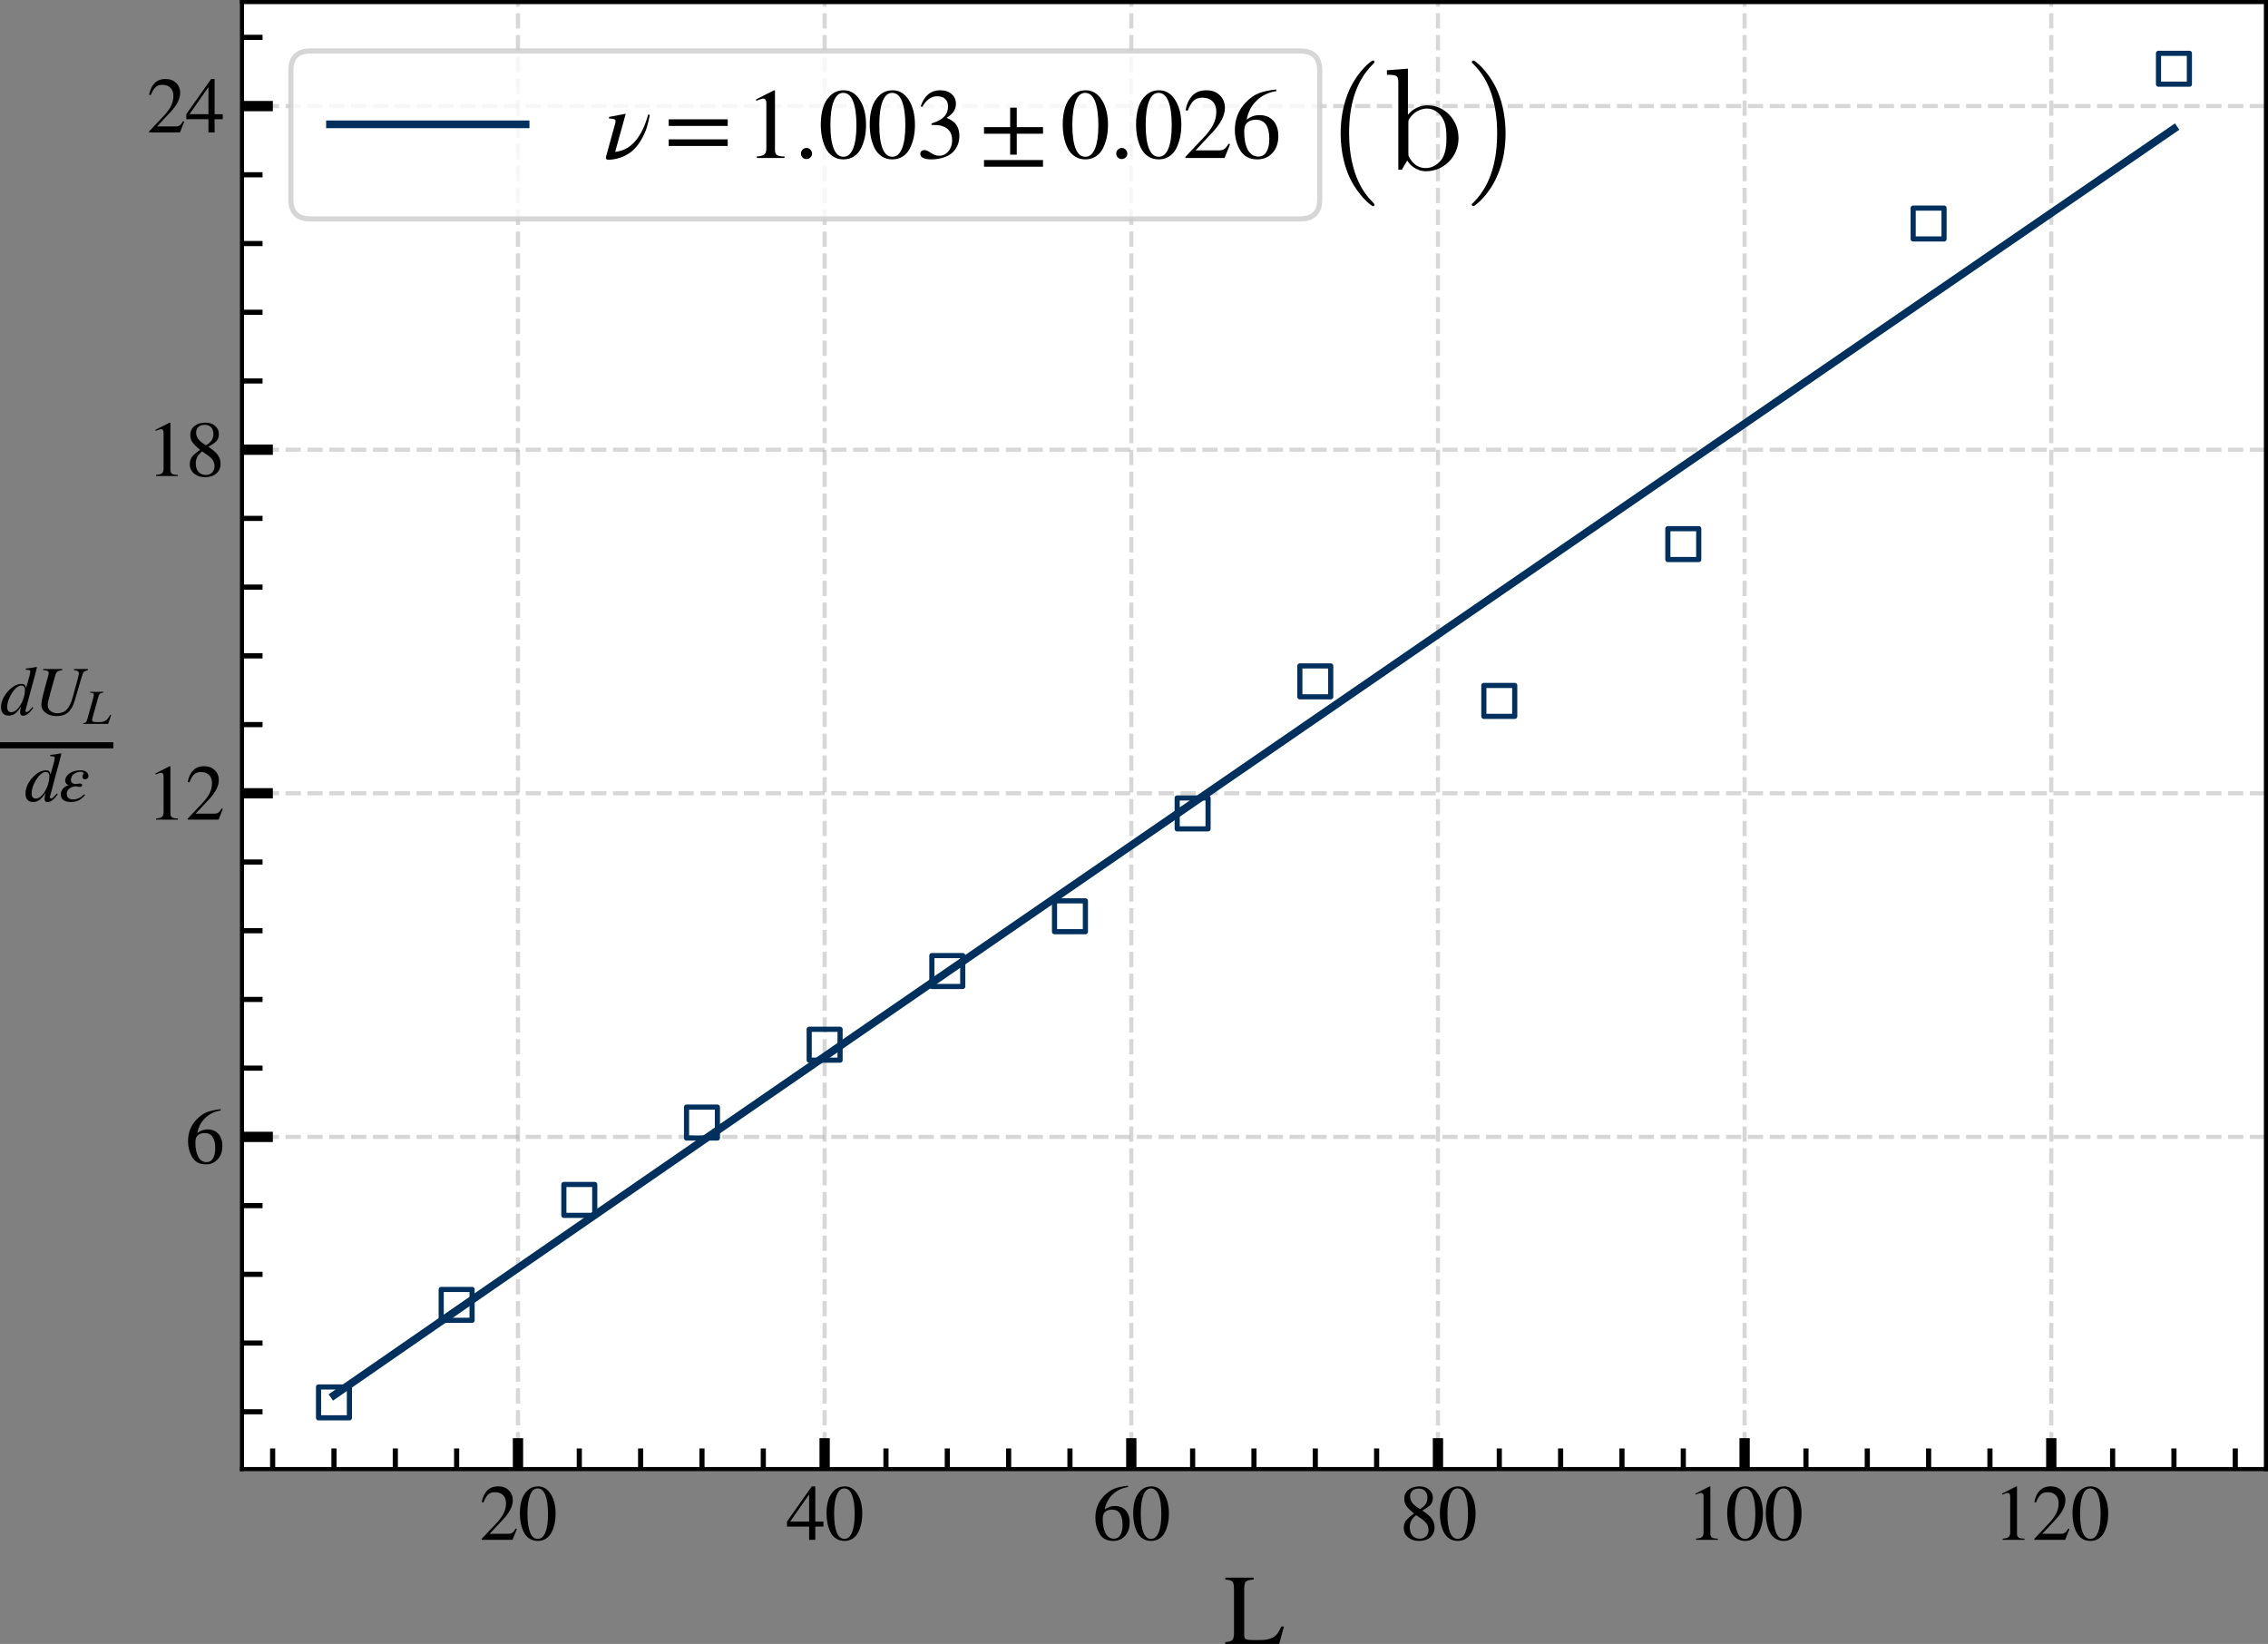 <?xml version="1.0" encoding="UTF-8" standalone="no"?>
<svg
   width="440.618pt"
   height="319.354pt"
   viewBox="0 0 440.618 319.354"
   version="1.1"
   id="svg596"
   sodipodi:docname="nu-0.02-2-svg.svg"
   inkscape:version="1.1.2 (0a00cf5339, 2022-02-04)"
   xmlns:inkscape="http://www.inkscape.org/namespaces/inkscape"
   xmlns:sodipodi="http://sodipodi.sourceforge.net/DTD/sodipodi-0.dtd"
   xmlns:xlink="http://www.w3.org/1999/xlink"
   xmlns="http://www.w3.org/2000/svg"
   xmlns:svg="http://www.w3.org/2000/svg"
   xmlns:rdf="http://www.w3.org/1999/02/22-rdf-syntax-ns#"
   xmlns:cc="http://creativecommons.org/ns#"
   xmlns:dc="http://purl.org/dc/elements/1.1/">
  <rect x="0" y="0" width="440.618" height="319.354" fill="#808080" stroke="none"/>
  <sodipodi:namedview
     id="namedview598"
     pagecolor="#ffffff"
     bordercolor="#666666"
     borderopacity="1.0"
     inkscape:pageshadow="2"
     inkscape:pageopacity="0.0"
     inkscape:pagecheckerboard="0"
     inkscape:document-units="pt"
     showgrid="false"
     inkscape:zoom="1.3396359"
     inkscape:cx="319.11657"
     inkscape:cy="255.66649"
     inkscape:window-width="2490"
     inkscape:window-height="1376"
     inkscape:window-x="70"
     inkscape:window-y="27"
     inkscape:window-maximized="1"
     inkscape:current-layer="svg596" />
  <defs
     id="defs6">
    <style
       type="text/css"
       id="style4">*{stroke-linejoin: round; stroke-linecap: butt}</style>
  </defs>
  <g
     id="axes_1"
     transform="translate(-9.782,-10.4)">
    <g
       id="patch_2">
      <path
         d="M 56.792,295.777 H 450 V 10.8 H 56.792 Z"
         style="fill:#ffffff"
         id="path11" />
    </g>
    <g
       id="matplotlib.axis_1">
      <g
         id="xtick_1">
        <g
           id="line2d_1">
          <path
             d="M 348.719,295.777 V 10.8"
             clip-path="url(#p712e4d5e2e)"
             style="fill:none;stroke:#b0b0b0;stroke-width:0.8;stroke-dasharray:2.96, 1.28;stroke-dashoffset:0;stroke-opacity:0.5"
             id="path14" />
        </g>
        <g
           id="line2d_2">
          <defs
             id="defs18">
            <path
               id="mcb4a4e1a83"
               d="M 0,0 V -6"
               style="stroke:#000000;stroke-width:2" />
          </defs>
          <g
             id="g22">
            <use
               xlink:href="#mcb4a4e1a83"
               x="348.719"
               y="295.777"
               style="stroke:#000000;stroke-width:2"
               id="use20"
               width="100%"
               height="100%" />
          </g>
        </g>
        <g
           id="text_1">
          <!-- 100 -->
          <g
             transform="matrix(0.15,0,0,-0.15,337.469,309.522)"
             id="g35">
            <defs
               id="defs27">
              <path
                 id="STIXGeneral-Regular-31"
                 d="M 2522,0 H 755 v 96 q 352,19 480,131 128,112 128,381 v 2874 q 0,313 -192,313 -89,0 -288,-77 l -173,-64 v 90 l 1146,582 58,-19 V 486 q 0,-211 128,-301 128,-89 480,-89 z"
                 transform="scale(0.016)" />
              <path
                 id="STIXGeneral-Regular-30"
                 d="m 3046,2112 q 0,-429 -83,-810 Q 2880,922 2717,602 2554,282 2266,96 1978,-90 1600,-90 1210,-90 915,108 621,307 461,640 301,973 227,1350 q -73,378 -73,800 0,596 147,1072 147,477 489,790 343,314 836,314 627,0 1023,-614 397,-614 397,-1600 z m -614,-32 q 0,1011 -215,1545 -214,535 -630,535 -397,0 -608,-538 Q 768,3085 768,2106 768,1120 979,598 1190,77 1600,77 q 403,0 617,521 215,522 215,1482 z"
                 transform="scale(0.016)" />
            </defs>
            <use
               xlink:href="#STIXGeneral-Regular-31"
               id="use29"
               x="0"
               y="0"
               width="100%"
               height="100%" />
            <use
               xlink:href="#STIXGeneral-Regular-30"
               x="50"
               id="use31"
               y="0"
               width="100%"
               height="100%" />
            <use
               xlink:href="#STIXGeneral-Regular-30"
               x="100"
               id="use33"
               y="0"
               width="100%"
               height="100%" />
          </g>
        </g>
      </g>
      <g
         id="xtick_2">
        <g
           id="line2d_3">
          <path
             d="M 169.989,295.777 V 10.8"
             clip-path="url(#p712e4d5e2e)"
             style="fill:none;stroke:#b0b0b0;stroke-width:0.8;stroke-dasharray:2.96, 1.28;stroke-dashoffset:0;stroke-opacity:0.5"
             id="path39" />
        </g>
        <g
           id="line2d_4">
          <g
             id="g44">
            <use
               xlink:href="#mcb4a4e1a83"
               x="169.989"
               y="295.777"
               style="stroke:#000000;stroke-width:2"
               id="use42"
               width="100%"
               height="100%" />
          </g>
        </g>
        <g
           id="text_2">
          <!-- 40 -->
          <g
             transform="matrix(0.15,0,0,-0.15,162.489,309.522)"
             id="g54">
            <defs
               id="defs48">
              <path
                 id="STIXGeneral-Regular-34"
                 d="M 3027,1069 H 2368 V 0 H 1869 V 1069 H 77 v 409 l 2009,2848 h 282 V 1478 h 659 z M 1869,1478 V 3674 L 333,1478 Z"
                 transform="scale(0.016)" />
            </defs>
            <use
               xlink:href="#STIXGeneral-Regular-34"
               id="use50"
               x="0"
               y="0"
               width="100%"
               height="100%" />
            <use
               xlink:href="#STIXGeneral-Regular-30"
               x="50"
               id="use52"
               y="0"
               width="100%"
               height="100%" />
          </g>
        </g>
      </g>
      <g
         id="xtick_3">
        <g
           id="line2d_5">
          <path
             d="M 289.142,295.777 V 10.8"
             clip-path="url(#p712e4d5e2e)"
             style="fill:none;stroke:#b0b0b0;stroke-width:0.8;stroke-dasharray:2.96, 1.28;stroke-dashoffset:0;stroke-opacity:0.5"
             id="path58" />
        </g>
        <g
           id="line2d_6">
          <g
             id="g63">
            <use
               xlink:href="#mcb4a4e1a83"
               x="289.142"
               y="295.777"
               style="stroke:#000000;stroke-width:2"
               id="use61"
               width="100%"
               height="100%" />
          </g>
        </g>
        <g
           id="text_3">
          <!-- 80 -->
          <g
             transform="matrix(0.15,0,0,-0.15,281.642,309.522)"
             id="g73">
            <defs
               id="defs67">
              <path
                 id="STIXGeneral-Regular-38"
                 d="m 2848,992 q 0,-493 -343,-788 -342,-294 -918,-294 -537,0 -883,294 -346,295 -346,750 0,339 166,579 167,240 666,592 -480,397 -637,640 -156,243 -156,563 0,454 348,726 349,272 893,272 468,0 772,-266 304,-265 304,-649 0,-352 -183,-563 -182,-211 -675,-474 576,-384 784,-685 208,-300 208,-697 z m -576,2419 q 0,333 -186,534 -185,202 -512,202 -326,0 -515,-170 -189,-169 -189,-464 0,-294 189,-534 189,-240 611,-489 327,192 464,406 138,214 138,515 z M 1734,1741 1357,1997 Q 1075,1766 960,1545 845,1325 845,1011 845,576 1065,333 1286,90 1658,90 q 313,0 508,195 196,195 196,509 0,288 -148,505 -147,218 -480,442 z"
                 transform="scale(0.016)" />
            </defs>
            <use
               xlink:href="#STIXGeneral-Regular-38"
               id="use69"
               x="0"
               y="0"
               width="100%"
               height="100%" />
            <use
               xlink:href="#STIXGeneral-Regular-30"
               x="50"
               id="use71"
               y="0"
               width="100%"
               height="100%" />
          </g>
        </g>
      </g>
      <g
         id="xtick_4">
        <g
           id="line2d_7">
          <path
             d="M 110.412,295.777 V 10.8"
             clip-path="url(#p712e4d5e2e)"
             style="fill:none;stroke:#b0b0b0;stroke-width:0.8;stroke-dasharray:2.96, 1.28;stroke-dashoffset:0;stroke-opacity:0.5"
             id="path77" />
        </g>
        <g
           id="line2d_8">
          <g
             id="g82">
            <use
               xlink:href="#mcb4a4e1a83"
               x="110.412"
               y="295.777"
               style="stroke:#000000;stroke-width:2"
               id="use80"
               width="100%"
               height="100%" />
          </g>
        </g>
        <g
           id="text_4">
          <!-- 20 -->
          <g
             transform="matrix(0.15,0,0,-0.15,102.912,309.522)"
             id="g92">
            <defs
               id="defs86">
              <path
                 id="STIXGeneral-Regular-32"
                 d="M 3034,877 2688,0 H 186 v 77 l 1139,1209 q 448,468 640,858 192,390 192,806 0,429 -237,666 -237,237 -653,237 -345,0 -547,-180 -202,-179 -394,-652 l -134,32 q 109,595 438,934 330,339 893,339 531,0 857,-320 327,-320 327,-806 0,-723 -819,-1587 L 832,486 h 1498 q 211,0 335,83 125,84 279,346 z"
                 transform="scale(0.016)" />
            </defs>
            <use
               xlink:href="#STIXGeneral-Regular-32"
               id="use88"
               x="0"
               y="0"
               width="100%"
               height="100%" />
            <use
               xlink:href="#STIXGeneral-Regular-30"
               x="50"
               id="use90"
               y="0"
               width="100%"
               height="100%" />
          </g>
        </g>
      </g>
      <g
         id="xtick_5">
        <g
           id="line2d_9">
          <path
             d="M 408.296,295.777 V 10.8"
             clip-path="url(#p712e4d5e2e)"
             style="fill:none;stroke:#b0b0b0;stroke-width:0.8;stroke-dasharray:2.96, 1.28;stroke-dashoffset:0;stroke-opacity:0.5"
             id="path96" />
        </g>
        <g
           id="line2d_10">
          <g
             id="g101">
            <use
               xlink:href="#mcb4a4e1a83"
               x="408.296"
               y="295.777"
               style="stroke:#000000;stroke-width:2"
               id="use99"
               width="100%"
               height="100%" />
          </g>
        </g>
        <g
           id="text_5">
          <!-- 120 -->
          <g
             transform="matrix(0.15,0,0,-0.15,397.046,309.522)"
             id="g110">
            <use
               xlink:href="#STIXGeneral-Regular-31"
               id="use104"
               x="0"
               y="0"
               width="100%"
               height="100%" />
            <use
               xlink:href="#STIXGeneral-Regular-32"
               x="50"
               id="use106"
               y="0"
               width="100%"
               height="100%" />
            <use
               xlink:href="#STIXGeneral-Regular-30"
               x="100"
               id="use108"
               y="0"
               width="100%"
               height="100%" />
          </g>
        </g>
      </g>
      <g
         id="xtick_6">
        <g
           id="line2d_11">
          <path
             d="M 229.565,295.777 V 10.8"
             clip-path="url(#p712e4d5e2e)"
             style="fill:none;stroke:#b0b0b0;stroke-width:0.8;stroke-dasharray:2.96, 1.28;stroke-dashoffset:0;stroke-opacity:0.5"
             id="path114" />
        </g>
        <g
           id="line2d_12">
          <g
             id="g119">
            <use
               xlink:href="#mcb4a4e1a83"
               x="229.565"
               y="295.777"
               style="stroke:#000000;stroke-width:2"
               id="use117"
               width="100%"
               height="100%" />
          </g>
        </g>
        <g
           id="text_6">
          <!-- 60 -->
          <g
             transform="matrix(0.15,0,0,-0.15,222.065,309.522)"
             id="g129">
            <defs
               id="defs123">
              <path
                 id="STIXGeneral-Regular-36"
                 d="m 2854,4378 13,-103 Q 2112,4154 1606,3664 1101,3174 973,2451 q 371,288 813,288 563,0 886,-359 323,-358 323,-978 Q 2995,774 2669,378 2291,-90 1651,-90 870,-90 518,557 218,1107 218,1786 q 0,1049 697,1766 397,410 816,579 419,170 1123,247 z M 2419,1203 q 0,1242 -864,1242 -320,0 -531,-170 -211,-169 -211,-573 0,-748 233,-1180 234,-432 676,-432 339,0 518,304 179,304 179,809 z"
                 transform="scale(0.016)" />
            </defs>
            <use
               xlink:href="#STIXGeneral-Regular-36"
               id="use125"
               x="0"
               y="0"
               width="100%"
               height="100%" />
            <use
               xlink:href="#STIXGeneral-Regular-30"
               x="50"
               id="use127"
               y="0"
               width="100%"
               height="100%" />
          </g>
        </g>
      </g>
      <g
         id="xtick_7">
        <g
           id="line2d_13">
          <defs
             id="defs134">
            <path
               id="m3a567a7e87"
               d="M 0,0 V -4"
               style="stroke:#000000" />
          </defs>
          <g
             id="g138">
            <use
               xlink:href="#m3a567a7e87"
               x="432.127"
               y="295.777"
               style="stroke:#000000"
               id="use136"
               width="100%"
               height="100%" />
          </g>
        </g>
      </g>
      <g
         id="xtick_8">
        <g
           id="line2d_14">
          <g
             id="g144">
            <use
               xlink:href="#m3a567a7e87"
               x="62.75"
               y="295.777"
               style="stroke:#000000"
               id="use142"
               width="100%"
               height="100%" />
          </g>
        </g>
      </g>
      <g
         id="xtick_9">
        <g
           id="line2d_15">
          <g
             id="g150">
            <use
               xlink:href="#m3a567a7e87"
               x="444.042"
               y="295.777"
               style="stroke:#000000"
               id="use148"
               width="100%"
               height="100%" />
          </g>
        </g>
      </g>
      <g
         id="xtick_10">
        <g
           id="line2d_16">
          <g
             id="g156">
            <use
               xlink:href="#m3a567a7e87"
               x="74.666"
               y="295.777"
               style="stroke:#000000"
               id="use154"
               width="100%"
               height="100%" />
          </g>
        </g>
      </g>
      <g
         id="xtick_11">
        <g
           id="line2d_17">
          <g
             id="g162">
            <use
               xlink:href="#m3a567a7e87"
               x="86.581"
               y="295.777"
               style="stroke:#000000"
               id="use160"
               width="100%"
               height="100%" />
          </g>
        </g>
      </g>
      <g
         id="xtick_12">
        <g
           id="line2d_18">
          <g
             id="g168">
            <use
               xlink:href="#m3a567a7e87"
               x="98.496"
               y="295.777"
               style="stroke:#000000"
               id="use166"
               width="100%"
               height="100%" />
          </g>
        </g>
      </g>
      <g
         id="xtick_13">
        <g
           id="line2d_19">
          <g
             id="g174">
            <use
               xlink:href="#m3a567a7e87"
               x="122.327"
               y="295.777"
               style="stroke:#000000"
               id="use172"
               width="100%"
               height="100%" />
          </g>
        </g>
      </g>
      <g
         id="xtick_14">
        <g
           id="line2d_20">
          <g
             id="g180">
            <use
               xlink:href="#m3a567a7e87"
               x="134.242"
               y="295.777"
               style="stroke:#000000"
               id="use178"
               width="100%"
               height="100%" />
          </g>
        </g>
      </g>
      <g
         id="xtick_15">
        <g
           id="line2d_21">
          <g
             id="g186">
            <use
               xlink:href="#m3a567a7e87"
               x="146.158"
               y="295.777"
               style="stroke:#000000"
               id="use184"
               width="100%"
               height="100%" />
          </g>
        </g>
      </g>
      <g
         id="xtick_16">
        <g
           id="line2d_22">
          <g
             id="g192">
            <use
               xlink:href="#m3a567a7e87"
               x="158.073"
               y="295.777"
               style="stroke:#000000"
               id="use190"
               width="100%"
               height="100%" />
          </g>
        </g>
      </g>
      <g
         id="xtick_17">
        <g
           id="line2d_23">
          <g
             id="g198">
            <use
               xlink:href="#m3a567a7e87"
               x="181.904"
               y="295.777"
               style="stroke:#000000"
               id="use196"
               width="100%"
               height="100%" />
          </g>
        </g>
      </g>
      <g
         id="xtick_18">
        <g
           id="line2d_24">
          <g
             id="g204">
            <use
               xlink:href="#m3a567a7e87"
               x="193.819"
               y="295.777"
               style="stroke:#000000"
               id="use202"
               width="100%"
               height="100%" />
          </g>
        </g>
      </g>
      <g
         id="xtick_19">
        <g
           id="line2d_25">
          <g
             id="g210">
            <use
               xlink:href="#m3a567a7e87"
               x="205.735"
               y="295.777"
               style="stroke:#000000"
               id="use208"
               width="100%"
               height="100%" />
          </g>
        </g>
      </g>
      <g
         id="xtick_20">
        <g
           id="line2d_26">
          <g
             id="g216">
            <use
               xlink:href="#m3a567a7e87"
               x="217.65"
               y="295.777"
               style="stroke:#000000"
               id="use214"
               width="100%"
               height="100%" />
          </g>
        </g>
      </g>
      <g
         id="xtick_21">
        <g
           id="line2d_27">
          <g
             id="g222">
            <use
               xlink:href="#m3a567a7e87"
               x="241.481"
               y="295.777"
               style="stroke:#000000"
               id="use220"
               width="100%"
               height="100%" />
          </g>
        </g>
      </g>
      <g
         id="xtick_22">
        <g
           id="line2d_28">
          <g
             id="g228">
            <use
               xlink:href="#m3a567a7e87"
               x="253.396"
               y="295.777"
               style="stroke:#000000"
               id="use226"
               width="100%"
               height="100%" />
          </g>
        </g>
      </g>
      <g
         id="xtick_23">
        <g
           id="line2d_29">
          <g
             id="g234">
            <use
               xlink:href="#m3a567a7e87"
               x="265.312"
               y="295.777"
               style="stroke:#000000"
               id="use232"
               width="100%"
               height="100%" />
          </g>
        </g>
      </g>
      <g
         id="xtick_24">
        <g
           id="line2d_30">
          <g
             id="g240">
            <use
               xlink:href="#m3a567a7e87"
               x="277.227"
               y="295.777"
               style="stroke:#000000"
               id="use238"
               width="100%"
               height="100%" />
          </g>
        </g>
      </g>
      <g
         id="xtick_25">
        <g
           id="line2d_31">
          <g
             id="g246">
            <use
               xlink:href="#m3a567a7e87"
               x="301.058"
               y="295.777"
               style="stroke:#000000"
               id="use244"
               width="100%"
               height="100%" />
          </g>
        </g>
      </g>
      <g
         id="xtick_26">
        <g
           id="line2d_32">
          <g
             id="g252">
            <use
               xlink:href="#m3a567a7e87"
               x="312.973"
               y="295.777"
               style="stroke:#000000"
               id="use250"
               width="100%"
               height="100%" />
          </g>
        </g>
      </g>
      <g
         id="xtick_27">
        <g
           id="line2d_33">
          <g
             id="g258">
            <use
               xlink:href="#m3a567a7e87"
               x="324.889"
               y="295.777"
               style="stroke:#000000"
               id="use256"
               width="100%"
               height="100%" />
          </g>
        </g>
      </g>
      <g
         id="xtick_28">
        <g
           id="line2d_34">
          <g
             id="g264">
            <use
               xlink:href="#m3a567a7e87"
               x="336.804"
               y="295.777"
               style="stroke:#000000"
               id="use262"
               width="100%"
               height="100%" />
          </g>
        </g>
      </g>
      <g
         id="xtick_29">
        <g
           id="line2d_35">
          <g
             id="g270">
            <use
               xlink:href="#m3a567a7e87"
               x="360.635"
               y="295.777"
               style="stroke:#000000"
               id="use268"
               width="100%"
               height="100%" />
          </g>
        </g>
      </g>
      <g
         id="xtick_30">
        <g
           id="line2d_36">
          <g
             id="g276">
            <use
               xlink:href="#m3a567a7e87"
               x="372.55"
               y="295.777"
               style="stroke:#000000"
               id="use274"
               width="100%"
               height="100%" />
          </g>
        </g>
      </g>
      <g
         id="xtick_31">
        <g
           id="line2d_37">
          <g
             id="g282">
            <use
               xlink:href="#m3a567a7e87"
               x="384.465"
               y="295.777"
               style="stroke:#000000"
               id="use280"
               width="100%"
               height="100%" />
          </g>
        </g>
      </g>
      <g
         id="xtick_32">
        <g
           id="line2d_38">
          <g
             id="g288">
            <use
               xlink:href="#m3a567a7e87"
               x="396.381"
               y="295.777"
               style="stroke:#000000"
               id="use286"
               width="100%"
               height="100%" />
          </g>
        </g>
      </g>
      <g
         id="xtick_33">
        <g
           id="line2d_39">
          <g
             id="g294">
            <use
               xlink:href="#m3a567a7e87"
               x="420.212"
               y="295.777"
               style="stroke:#000000"
               id="use292"
               width="100%"
               height="100%" />
          </g>
        </g>
      </g>
      <g
         id="text_7">
        <!-- L -->
        <g
           transform="matrix(0.19,0,0,-0.19,247.592,329.754)"
           id="g303">
          <defs
             id="defs299">
            <path
               id="STIXGeneral-Regular-4c"
               d="M 3827,1114 3520,0 H 77 v 122 q 352,19 454,134 103,115 103,480 v 2758 q 0,378 -93,487 -93,109 -464,134 v 122 h 1811 v -122 q -390,-25 -496,-131 -106,-106 -106,-477 V 538 q 0,-180 112,-234 112,-54 464,-54 h 448 q 775,0 1082,390 128,173 269,474 z"
               transform="scale(0.016)" />
          </defs>
          <use
             xlink:href="#STIXGeneral-Regular-4c"
             id="use301"
             x="0"
             y="0"
             width="100%"
             height="100%" />
        </g>
      </g>
    </g>
    <g
       id="matplotlib.axis_2">
      <g
         id="ytick_1">
        <g
           id="line2d_40">
          <path
             d="M 56.792,231.25 H 450"
             clip-path="url(#p712e4d5e2e)"
             style="fill:none;stroke:#b0b0b0;stroke-width:0.8;stroke-dasharray:2.96, 1.28;stroke-dashoffset:0;stroke-opacity:0.5"
             id="path307" />
        </g>
        <g
           id="line2d_41">
          <defs
             id="defs311">
            <path
               id="m9493c1e56e"
               d="M 0,0 H 6"
               style="stroke:#000000;stroke-width:2" />
          </defs>
          <g
             id="g315">
            <use
               xlink:href="#m9493c1e56e"
               x="56.792"
               y="231.25"
               style="stroke:#000000;stroke-width:2"
               id="use313"
               width="100%"
               height="100%" />
          </g>
        </g>
        <g
           id="text_8">
          <!-- 6 -->
          <g
             transform="matrix(0.15,0,0,-0.15,45.792,236.373)"
             id="g320">
            <use
               xlink:href="#STIXGeneral-Regular-36"
               id="use318"
               x="0"
               y="0"
               width="100%"
               height="100%" />
          </g>
        </g>
      </g>
      <g
         id="ytick_2">
        <g
           id="line2d_42">
          <path
             d="M 56.792,164.502 H 450"
             clip-path="url(#p712e4d5e2e)"
             style="fill:none;stroke:#b0b0b0;stroke-width:0.8;stroke-dasharray:2.96, 1.28;stroke-dashoffset:0;stroke-opacity:0.5"
             id="path324" />
        </g>
        <g
           id="line2d_43">
          <g
             id="g329">
            <use
               xlink:href="#m9493c1e56e"
               x="56.792"
               y="164.502"
               style="stroke:#000000;stroke-width:2"
               id="use327"
               width="100%"
               height="100%" />
          </g>
        </g>
        <g
           id="text_9">
          <!-- 12 -->
          <g
             transform="matrix(0.15,0,0,-0.15,38.292,169.625)"
             id="g336">
            <use
               xlink:href="#STIXGeneral-Regular-31"
               id="use332"
               x="0"
               y="0"
               width="100%"
               height="100%" />
            <use
               xlink:href="#STIXGeneral-Regular-32"
               x="50"
               id="use334"
               y="0"
               width="100%"
               height="100%" />
          </g>
        </g>
      </g>
      <g
         id="ytick_3">
        <g
           id="line2d_44">
          <path
             d="M 56.792,97.755 H 450"
             clip-path="url(#p712e4d5e2e)"
             style="fill:none;stroke:#b0b0b0;stroke-width:0.8;stroke-dasharray:2.96, 1.28;stroke-dashoffset:0;stroke-opacity:0.5"
             id="path340" />
        </g>
        <g
           id="line2d_45">
          <g
             id="g345">
            <use
               xlink:href="#m9493c1e56e"
               x="56.792"
               y="97.755"
               style="stroke:#000000;stroke-width:2"
               id="use343"
               width="100%"
               height="100%" />
          </g>
        </g>
        <g
           id="text_10">
          <!-- 18 -->
          <g
             transform="matrix(0.15,0,0,-0.15,38.292,102.877)"
             id="g352">
            <use
               xlink:href="#STIXGeneral-Regular-31"
               id="use348"
               x="0"
               y="0"
               width="100%"
               height="100%" />
            <use
               xlink:href="#STIXGeneral-Regular-38"
               x="50"
               id="use350"
               y="0"
               width="100%"
               height="100%" />
          </g>
        </g>
      </g>
      <g
         id="ytick_4">
        <g
           id="line2d_46">
          <path
             d="M 56.792,31.007 H 450"
             clip-path="url(#p712e4d5e2e)"
             style="fill:none;stroke:#b0b0b0;stroke-width:0.8;stroke-dasharray:2.96, 1.28;stroke-dashoffset:0;stroke-opacity:0.5"
             id="path356" />
        </g>
        <g
           id="line2d_47">
          <g
             id="g361">
            <use
               xlink:href="#m9493c1e56e"
               x="56.792"
               y="31.007"
               style="stroke:#000000;stroke-width:2"
               id="use359"
               width="100%"
               height="100%" />
          </g>
        </g>
        <g
           id="text_11">
          <!-- 24 -->
          <g
             transform="matrix(0.15,0,0,-0.15,38.292,36.129)"
             id="g368">
            <use
               xlink:href="#STIXGeneral-Regular-32"
               id="use364"
               x="0"
               y="0"
               width="100%"
               height="100%" />
            <use
               xlink:href="#STIXGeneral-Regular-34"
               x="50"
               id="use366"
               y="0"
               width="100%"
               height="100%" />
          </g>
        </g>
      </g>
      <g
         id="ytick_5">
        <g
           id="line2d_48">
          <defs
             id="defs373">
            <path
               id="md86d4cb777"
               d="M 0,0 H 4"
               style="stroke:#000000" />
          </defs>
          <g
             id="g377">
            <use
               xlink:href="#md86d4cb777"
               x="56.792"
               y="284.649"
               style="stroke:#000000"
               id="use375"
               width="100%"
               height="100%" />
          </g>
        </g>
      </g>
      <g
         id="ytick_6">
        <g
           id="line2d_49">
          <g
             id="g383">
            <use
               xlink:href="#md86d4cb777"
               x="56.792"
               y="271.299"
               style="stroke:#000000"
               id="use381"
               width="100%"
               height="100%" />
          </g>
        </g>
      </g>
      <g
         id="ytick_7">
        <g
           id="line2d_50">
          <g
             id="g389">
            <use
               xlink:href="#md86d4cb777"
               x="56.792"
               y="257.95"
               style="stroke:#000000"
               id="use387"
               width="100%"
               height="100%" />
          </g>
        </g>
      </g>
      <g
         id="ytick_8">
        <g
           id="line2d_51">
          <g
             id="g395">
            <use
               xlink:href="#md86d4cb777"
               x="56.792"
               y="244.6"
               style="stroke:#000000"
               id="use393"
               width="100%"
               height="100%" />
          </g>
        </g>
      </g>
      <g
         id="ytick_9">
        <g
           id="line2d_52">
          <g
             id="g401">
            <use
               xlink:href="#md86d4cb777"
               x="56.792"
               y="217.901"
               style="stroke:#000000"
               id="use399"
               width="100%"
               height="100%" />
          </g>
        </g>
      </g>
      <g
         id="ytick_10">
        <g
           id="line2d_53">
          <g
             id="g407">
            <use
               xlink:href="#md86d4cb777"
               x="56.792"
               y="204.551"
               style="stroke:#000000"
               id="use405"
               width="100%"
               height="100%" />
          </g>
        </g>
      </g>
      <g
         id="ytick_11">
        <g
           id="line2d_54">
          <g
             id="g413">
            <use
               xlink:href="#md86d4cb777"
               x="56.792"
               y="191.202"
               style="stroke:#000000"
               id="use411"
               width="100%"
               height="100%" />
          </g>
        </g>
      </g>
      <g
         id="ytick_12">
        <g
           id="line2d_55">
          <g
             id="g419">
            <use
               xlink:href="#md86d4cb777"
               x="56.792"
               y="177.852"
               style="stroke:#000000"
               id="use417"
               width="100%"
               height="100%" />
          </g>
        </g>
      </g>
      <g
         id="ytick_13">
        <g
           id="line2d_56">
          <g
             id="g425">
            <use
               xlink:href="#md86d4cb777"
               x="56.792"
               y="151.153"
               style="stroke:#000000"
               id="use423"
               width="100%"
               height="100%" />
          </g>
        </g>
      </g>
      <g
         id="ytick_14">
        <g
           id="line2d_57">
          <g
             id="g431">
            <use
               xlink:href="#md86d4cb777"
               x="56.792"
               y="137.803"
               style="stroke:#000000"
               id="use429"
               width="100%"
               height="100%" />
          </g>
        </g>
      </g>
      <g
         id="ytick_15">
        <g
           id="line2d_58">
          <g
             id="g437">
            <use
               xlink:href="#md86d4cb777"
               x="56.792"
               y="124.454"
               style="stroke:#000000"
               id="use435"
               width="100%"
               height="100%" />
          </g>
        </g>
      </g>
      <g
         id="ytick_16">
        <g
           id="line2d_59">
          <g
             id="g443">
            <use
               xlink:href="#md86d4cb777"
               x="56.792"
               y="111.104"
               style="stroke:#000000"
               id="use441"
               width="100%"
               height="100%" />
          </g>
        </g>
      </g>
      <g
         id="ytick_17">
        <g
           id="line2d_60">
          <g
             id="g449">
            <use
               xlink:href="#md86d4cb777"
               x="56.792"
               y="84.405"
               style="stroke:#000000"
               id="use447"
               width="100%"
               height="100%" />
          </g>
        </g>
      </g>
      <g
         id="ytick_18">
        <g
           id="line2d_61">
          <g
             id="g455">
            <use
               xlink:href="#md86d4cb777"
               x="56.792"
               y="71.055"
               style="stroke:#000000"
               id="use453"
               width="100%"
               height="100%" />
          </g>
        </g>
      </g>
      <g
         id="ytick_19">
        <g
           id="line2d_62">
          <g
             id="g461">
            <use
               xlink:href="#md86d4cb777"
               x="56.792"
               y="57.706"
               style="stroke:#000000"
               id="use459"
               width="100%"
               height="100%" />
          </g>
        </g>
      </g>
      <g
         id="ytick_20">
        <g
           id="line2d_63">
          <g
             id="g467">
            <use
               xlink:href="#md86d4cb777"
               x="56.792"
               y="44.356"
               style="stroke:#000000"
               id="use465"
               width="100%"
               height="100%" />
          </g>
        </g>
      </g>
      <g
         id="ytick_21">
        <g
           id="line2d_64">
          <g
             id="g473">
            <use
               xlink:href="#md86d4cb777"
               x="56.792"
               y="17.657"
               style="stroke:#000000"
               id="use471"
               width="100%"
               height="100%" />
          </g>
        </g>
      </g>
      <g
         id="text_12">
        <!-- $\frac{d U_L}{d \varepsilon}$ -->
        <g
           transform="matrix(0.19,0,0,-0.19,9.782,158.229)"
           id="g495">
          <defs
             id="defs481">
            <path
               id="STIXGeneral-Italic-64"
               d="m 3334,4371 39,-38 -250,-973 -384,-1402 Q 2323,429 2323,384 q 0,-128 115,-128 84,0 176,80 93,80 349,374 l 77,-64 q -493,-729 -941,-729 -121,0 -192,77 -70,76 -70,211 0,192 83,569 Q 1645,307 1379,118 1114,-70 781,-70 461,-70 278,125 96,320 96,678 q 0,762 617,1453 618,691 1252,691 198,0 291,-90 93,-89 125,-281 h 6 l 288,1043 q 90,314 90,455 0,102 -71,127 -70,26 -339,39 v 109 q 493,45 979,147 z M 2278,2310 q 0,167 -93,266 -92,99 -207,99 -301,0 -583,-294 -320,-339 -531,-810 -211,-470 -211,-867 0,-218 99,-343 99,-124 272,-124 288,0 582,313 295,314 483,800 189,487 189,960 z"
               transform="scale(0.016)" />
            <path
               id="STIXGeneral-Italic-55"
               d="m 4896,4179 v -102 q -134,-32 -202,-61 -67,-29 -131,-71 -64,-41 -112,-156 -48,-115 -93,-250 -44,-134 -128,-416 L 3699,1299 Q 3482,557 3078,218 2694,-115 2067,-115 q -627,0 -1021,294 -393,295 -393,755 0,352 281,1383 l 333,1209 q 58,205 58,288 0,128 -112,192 -112,64 -400,71 v 102 h 1741 v -102 q -327,-32 -452,-141 -124,-109 -214,-442 L 1485,2048 q -256,-902 -256,-1146 0,-339 252,-547 253,-208 631,-208 538,0 864,345 326,346 544,1140 l 410,1491 q 147,544 147,659 0,141 -96,205 -96,64 -352,90 v 102 z"
               transform="scale(0.016)" />
            <path
               id="STIXGeneral-Italic-4c"
               d="M 3578,1152 3206,0 H -51 v 102 q 269,26 352,109 83,83 173,391 l 780,2803 q 71,237 71,397 0,140 -100,198 -99,58 -393,77 v 102 h 1747 v -102 q -294,-19 -432,-122 -137,-102 -214,-371 L 1165,838 q -64,-243 -64,-345 0,-147 140,-205 141,-58 532,-58 493,0 707,45 214,45 445,199 262,172 525,716 z"
               transform="scale(0.016)" />
            <path
               id="STIXGeneral-Italic-3b5"
               d="m 2304,627 102,-64 Q 1907,-70 1133,-70 q -941,0 -941,710 0,288 211,518 211,231 531,314 -160,26 -250,144 -89,118 -89,266 7,384 400,662 394,278 1034,278 307,0 499,-150 192,-150 192,-381 0,-128 -103,-211 -102,-83 -204,-83 -115,0 -183,70 -67,71 -67,186 0,64 48,156 48,93 48,151 0,128 -237,128 -339,0 -621,-192 -281,-192 -281,-589 0,-166 131,-253 131,-86 343,-86 19,0 134,22 115,23 204,23 90,0 154,-39 64,-38 64,-96 0,-172 -288,-172 -57,0 -141,28 -83,29 -153,29 -282,0 -554,-179 -272,-179 -272,-506 0,-268 166,-393 167,-125 404,-125 557,0 992,467 z"
               transform="scale(0.016)" />
          </defs>
          <use
             xlink:href="#STIXGeneral-Italic-64"
             transform="matrix(0.7,0,0,0.7,0,47.192)"
             id="use483"
             x="0"
             y="0"
             width="100%"
             height="100%" />
          <use
             xlink:href="#STIXGeneral-Italic-55"
             transform="matrix(0.7,0,0,0.7,35,47.192)"
             id="use485"
             x="0"
             y="0"
             width="100%"
             height="100%" />
          <use
             xlink:href="#STIXGeneral-Italic-4c"
             transform="matrix(0.49,0,0,0.49,85.54,37.932)"
             id="use487"
             x="0"
             y="0"
             width="100%"
             height="100%" />
          <use
             xlink:href="#STIXGeneral-Italic-64"
             transform="matrix(0.7,0,0,0.7,25,-41.125)"
             id="use489"
             x="0"
             y="0"
             width="100%"
             height="100%" />
          <use
             xlink:href="#STIXGeneral-Italic-3b5"
             transform="matrix(0.7,0,0,0.7,60,-41.125)"
             id="use491"
             x="0"
             y="0"
             width="100%"
             height="100%" />
          <path
             d="m 0,12.932 v 6.25 h 115.871 v -6.25 z"
             id="path493" />
        </g>
      </g>
    </g>
    <g
       id="line2d_65">
      <defs
         id="defs500">
        <path
           id="m2f71b48179"
           d="M -3,3 H 3 V -3 H -3 Z"
           style="stroke:#00305d;stroke-linejoin:miter" />
      </defs>
      <g
         clip-path="url(#p712e4d5e2e)"
         id="g528">
        <use
           xlink:href="#m2f71b48179"
           x="74.666"
           y="282.824"
           style="fill-opacity:0;stroke:#00305d;stroke-linejoin:miter"
           id="use502"
           width="100%"
           height="100%" />
        <use
           xlink:href="#m2f71b48179"
           x="98.496"
           y="263.884"
           style="fill-opacity:0;stroke:#00305d;stroke-linejoin:miter"
           id="use504"
           width="100%"
           height="100%" />
        <use
           xlink:href="#m2f71b48179"
           x="122.327"
           y="243.494"
           style="fill-opacity:0;stroke:#00305d;stroke-linejoin:miter"
           id="use506"
           width="100%"
           height="100%" />
        <use
           xlink:href="#m2f71b48179"
           x="146.158"
           y="228.466"
           style="fill-opacity:0;stroke:#00305d;stroke-linejoin:miter"
           id="use508"
           width="100%"
           height="100%" />
        <use
           xlink:href="#m2f71b48179"
           x="169.989"
           y="213.347"
           style="fill-opacity:0;stroke:#00305d;stroke-linejoin:miter"
           id="use510"
           width="100%"
           height="100%" />
        <use
           xlink:href="#m2f71b48179"
           x="193.819"
           y="199.028"
           style="fill-opacity:0;stroke:#00305d;stroke-linejoin:miter"
           id="use512"
           width="100%"
           height="100%" />
        <use
           xlink:href="#m2f71b48179"
           x="217.65"
           y="188.391"
           style="fill-opacity:0;stroke:#00305d;stroke-linejoin:miter"
           id="use514"
           width="100%"
           height="100%" />
        <use
           xlink:href="#m2f71b48179"
           x="241.481"
           y="168.413"
           style="fill-opacity:0;stroke:#00305d;stroke-linejoin:miter"
           id="use516"
           width="100%"
           height="100%" />
        <use
           xlink:href="#m2f71b48179"
           x="265.312"
           y="142.759"
           style="fill-opacity:0;stroke:#00305d;stroke-linejoin:miter"
           id="use518"
           width="100%"
           height="100%" />
        <use
           xlink:href="#m2f71b48179"
           x="301.058"
           y="146.557"
           style="fill-opacity:0;stroke:#00305d;stroke-linejoin:miter"
           id="use520"
           width="100%"
           height="100%" />
        <use
           xlink:href="#m2f71b48179"
           x="336.804"
           y="116.095"
           style="fill-opacity:0;stroke:#00305d;stroke-linejoin:miter"
           id="use522"
           width="100%"
           height="100%" />
        <use
           xlink:href="#m2f71b48179"
           x="384.465"
           y="53.82"
           style="fill-opacity:0;stroke:#00305d;stroke-linejoin:miter"
           id="use524"
           width="100%"
           height="100%" />
        <use
           xlink:href="#m2f71b48179"
           x="432.127"
           y="23.754"
           style="fill-opacity:0;stroke:#00305d;stroke-linejoin:miter"
           id="use526"
           width="100%"
           height="100%" />
      </g>
    </g>
    <g
       id="line2d_66">
      <path
         d="m 74.666,281.443 23.831,-16.483 23.831,-16.456 23.831,-16.439 23.831,-16.426 23.831,-16.415 23.831,-16.407 23.831,-16.399 23.831,-16.393 35.746,-24.578 35.746,-24.567 47.662,-32.742 47.662,-32.727"
         clip-path="url(#p712e4d5e2e)"
         style="fill:none;stroke:#00305d;stroke-width:1.5;stroke-linecap:square"
         id="path531" />
    </g>
    <g
       id="patch_3">
      <path
         d="M 56.792,295.777 V 10.8"
         style="fill:none;stroke:#000000;stroke-width:0.8;stroke-linecap:square;stroke-linejoin:miter"
         id="path534" />
    </g>
    <g
       id="patch_4">
      <path
         d="M 450,295.777 V 10.8"
         style="fill:none;stroke:#000000;stroke-width:0.8;stroke-linecap:square;stroke-linejoin:miter"
         id="path537" />
    </g>
    <g
       id="patch_5">
      <path
         d="M 56.792,295.777 H 450"
         style="fill:none;stroke:#000000;stroke-width:0.8;stroke-linecap:square;stroke-linejoin:miter"
         id="path540" />
    </g>
    <g
       id="patch_6">
      <path
         d="M 56.792,10.8 H 450"
         style="fill:none;stroke:#000000;stroke-width:0.8;stroke-linecap:square;stroke-linejoin:miter"
         id="path543" />
    </g>
    <g
       id="legend_1">
      <g
         id="patch_7">
        <path
           d="M 70.092,52.924 H 262.372 q 3.8,0 3.8,-3.8 V 24.1 q 0,-3.8 -3.8,-3.8 H 70.092 q -3.8,0 -3.8,3.8 v 25.024 q 0,3.8 3.8,3.8 z"
           style="opacity:0.8;fill:#ffffff;stroke:#cccccc;stroke-linejoin:miter"
           id="path546" />
      </g>
      <g
         id="line2d_67">
        <path
           d="m 73.892,34.55 h 19 19"
           style="fill:none;stroke:#00305d;stroke-width:1.5;stroke-linecap:square"
           id="path549" />
      </g>
      <g
         id="text_13">
        <!-- $\nu = 1.003 \pm 0.026$ -->
        <g
           transform="matrix(0.19,0,0,-0.19,127.092,41.2)"
           id="g585">
          <defs
             id="defs557">
            <path
               id="STIXGeneral-Italic-3bd"
               d="m 2835,2778 103,-26 Q 2867,2342 2752,1971 2637,1600 2422,1216 2208,832 1929,553 1651,275 1232,89 813,-96 307,-115 q -179,0 -179,141 0,38 19,83 l 589,2131 q 13,64 13,109 0,102 -96,134 -96,32 -320,39 v 102 l 1043,198 19,-12 L 723,390 q 1485,141 2112,2388 z"
               transform="scale(0.016)" />
            <path
               id="STIXGeneral-Regular-3d"
               d="M 4077,2048 H 307 v 422 h 3770 z m 0,-1280 H 307 v 422 h 3770 z"
               transform="scale(0.016)" />
            <path
               id="STIXGeneral-Regular-2e"
               d="M 1158,275 Q 1158,134 1052,32 947,-70 800,-70 653,-70 550,32 448,134 448,281 q 0,148 105,253 106,106 253,106 141,0 246,-109 106,-109 106,-256 z"
               transform="scale(0.016)" />
            <path
               id="STIXGeneral-Regular-33"
               d="m 390,3264 -102,26 q 147,480 460,758 314,278 794,278 448,0 723,-243 276,-243 276,-633 0,-525 -595,-884 352,-153 531,-339 281,-313 281,-825 0,-512 -294,-896 Q 2246,211 1840,60 1434,-90 979,-90 q -717,0 -717,365 0,103 77,167 77,64 186,64 160,0 390,-167 282,-198 551,-198 352,0 592,284 240,285 240,695 0,736 -666,928 -198,64 -653,64 v 90 q 359,121 538,230 518,294 518,858 0,320 -183,486 -182,166 -508,166 -576,0 -954,-678 z"
               transform="scale(0.016)" />
            <path
               id="STIXGeneral-Regular-b1"
               d="M 4077,1549 H 2400 V 211 H 1978 V 1549 H 307 v 422 h 1671 v 1242 h 422 V 1971 h 1677 z m 0,-2106 H 307 v 423 h 3770 z"
               transform="scale(0.016)" />
          </defs>
          <use
             xlink:href="#STIXGeneral-Italic-3bd"
             transform="translate(0,0.594)"
             id="use559"
             x="0"
             y="0"
             width="100%"
             height="100%" />
          <use
             xlink:href="#STIXGeneral-Regular-3d"
             transform="translate(61.44,0.594)"
             id="use561"
             x="0"
             y="0"
             width="100%"
             height="100%" />
          <use
             xlink:href="#STIXGeneral-Regular-31"
             transform="translate(144.38,0.594)"
             id="use563"
             x="0"
             y="0"
             width="100%"
             height="100%" />
          <use
             xlink:href="#STIXGeneral-Regular-2e"
             transform="translate(194.38,0.594)"
             id="use565"
             x="0"
             y="0"
             width="100%"
             height="100%" />
          <use
             xlink:href="#STIXGeneral-Regular-30"
             transform="translate(219.38,0.594)"
             id="use567"
             x="0"
             y="0"
             width="100%"
             height="100%" />
          <use
             xlink:href="#STIXGeneral-Regular-30"
             transform="translate(269.38,0.594)"
             id="use569"
             x="0"
             y="0"
             width="100%"
             height="100%" />
          <use
             xlink:href="#STIXGeneral-Regular-33"
             transform="translate(319.38,0.594)"
             id="use571"
             x="0"
             y="0"
             width="100%"
             height="100%" />
          <use
             xlink:href="#STIXGeneral-Regular-b1"
             transform="translate(383.82,0.594)"
             id="use573"
             x="0"
             y="0"
             width="100%"
             height="100%" />
          <use
             xlink:href="#STIXGeneral-Regular-30"
             transform="translate(466.76,0.594)"
             id="use575"
             x="0"
             y="0"
             width="100%"
             height="100%" />
          <use
             xlink:href="#STIXGeneral-Regular-2e"
             transform="translate(516.76,0.594)"
             id="use577"
             x="0"
             y="0"
             width="100%"
             height="100%" />
          <use
             xlink:href="#STIXGeneral-Regular-30"
             transform="translate(541.76,0.594)"
             id="use579"
             x="0"
             y="0"
             width="100%"
             height="100%" />
          <use
             xlink:href="#STIXGeneral-Regular-32"
             transform="translate(591.76,0.594)"
             id="use581"
             x="0"
             y="0"
             width="100%"
             height="100%" />
          <use
             xlink:href="#STIXGeneral-Regular-36"
             transform="translate(641.76,0.594)"
             id="use583"
             x="0"
             y="0"
             width="100%"
             height="100%" />
        </g>
      </g>
    </g>
  </g>
  <defs
     id="defs594">
    <clipPath
       id="p712e4d5e2e">
      <rect
         x="56.792"
         y="10.8"
         width="393.208"
         height="284.978"
         id="rect591" />
    </clipPath>
  </defs>
  <g
     style="display:inline;fill:#000000;fill-opacity:1;stroke-linecap:butt;stroke-linejoin:round"
     id="g7064"
     transform="matrix(2.835,0,0,2.835,-525.18,-233.3)">
    <g
       id="use7773"
       transform="translate(276.137,93.918)">
      <path
         style="stroke:none"
         d="m 3.297,2.391 c 0,-0.031 0,-0.047 -0.172,-0.219 C 1.891,0.922 1.562,-0.969 1.562,-2.5 c 0,-1.734 0.375,-3.469 1.609,-4.703 0.125,-0.125 0.125,-0.141 0.125,-0.172 0,-0.078 -0.031,-0.109 -0.094,-0.109 -0.109,0 -1,0.688 -1.594,1.953 -0.5,1.094 -0.625,2.203 -0.625,3.031 0,0.781 0.109,1.984 0.656,3.125 C 2.25,1.844 3.094,2.5 3.203,2.5 c 0.062,0 0.094,-0.031 0.094,-0.109 z m 0,0"
         id="path1436" />
    </g>
    <g
       id="use9832"
       transform="translate(280.011,93.918)">
      <path
         style="stroke:none"
         d="m 1.719,-3.766 v -3.156 L 0.281,-6.812 V -6.5 c 0.703,0 0.781,0.062 0.781,0.562 V 0 h 0.25 c 0,-0.016 0.078,-0.156 0.359,-0.625 0.141,0.234 0.562,0.734 1.297,0.734 1.188,0 2.219,-0.984 2.219,-2.266 0,-1.266 -0.969,-2.25 -2.109,-2.25 -0.781,0 -1.203,0.469 -1.359,0.641 z m 0.031,2.625 V -3.188 c 0,-0.188 0,-0.203 0.109,-0.359 C 2.25,-4.109 2.797,-4.188 3.031,-4.188 c 0.453,0 0.812,0.266 1.047,0.641 0.266,0.406 0.281,0.969 0.281,1.391 0,0.359 -0.016,0.953 -0.297,1.406 -0.219,0.312 -0.594,0.641 -1.125,0.641 -0.453,0 -0.812,-0.234 -1.047,-0.609 C 1.75,-0.922 1.75,-0.953 1.75,-1.141 Z m 0,0"
         id="path1444" />
    </g>
    <g
       id="use3550"
       transform="translate(285.546,93.918)">
      <path
         style="stroke:none"
         d="m 2.875,-2.5 c 0,-0.766 -0.109,-1.969 -0.656,-3.109 -0.594,-1.219 -1.453,-1.875 -1.547,-1.875 -0.062,0 -0.109,0.047 -0.109,0.109 0,0.031 0,0.047 0.188,0.234 0.984,0.984 1.547,2.562 1.547,4.641 0,1.719 -0.359,3.469 -1.594,4.719 C 0.562,2.344 0.562,2.359 0.562,2.391 0.562,2.453 0.609,2.5 0.672,2.5 0.766,2.5 1.672,1.812 2.25,0.547 2.766,-0.547 2.875,-1.656 2.875,-2.5 Z m 0,0"
         id="path1440" />
    </g>
  </g>
</svg>
